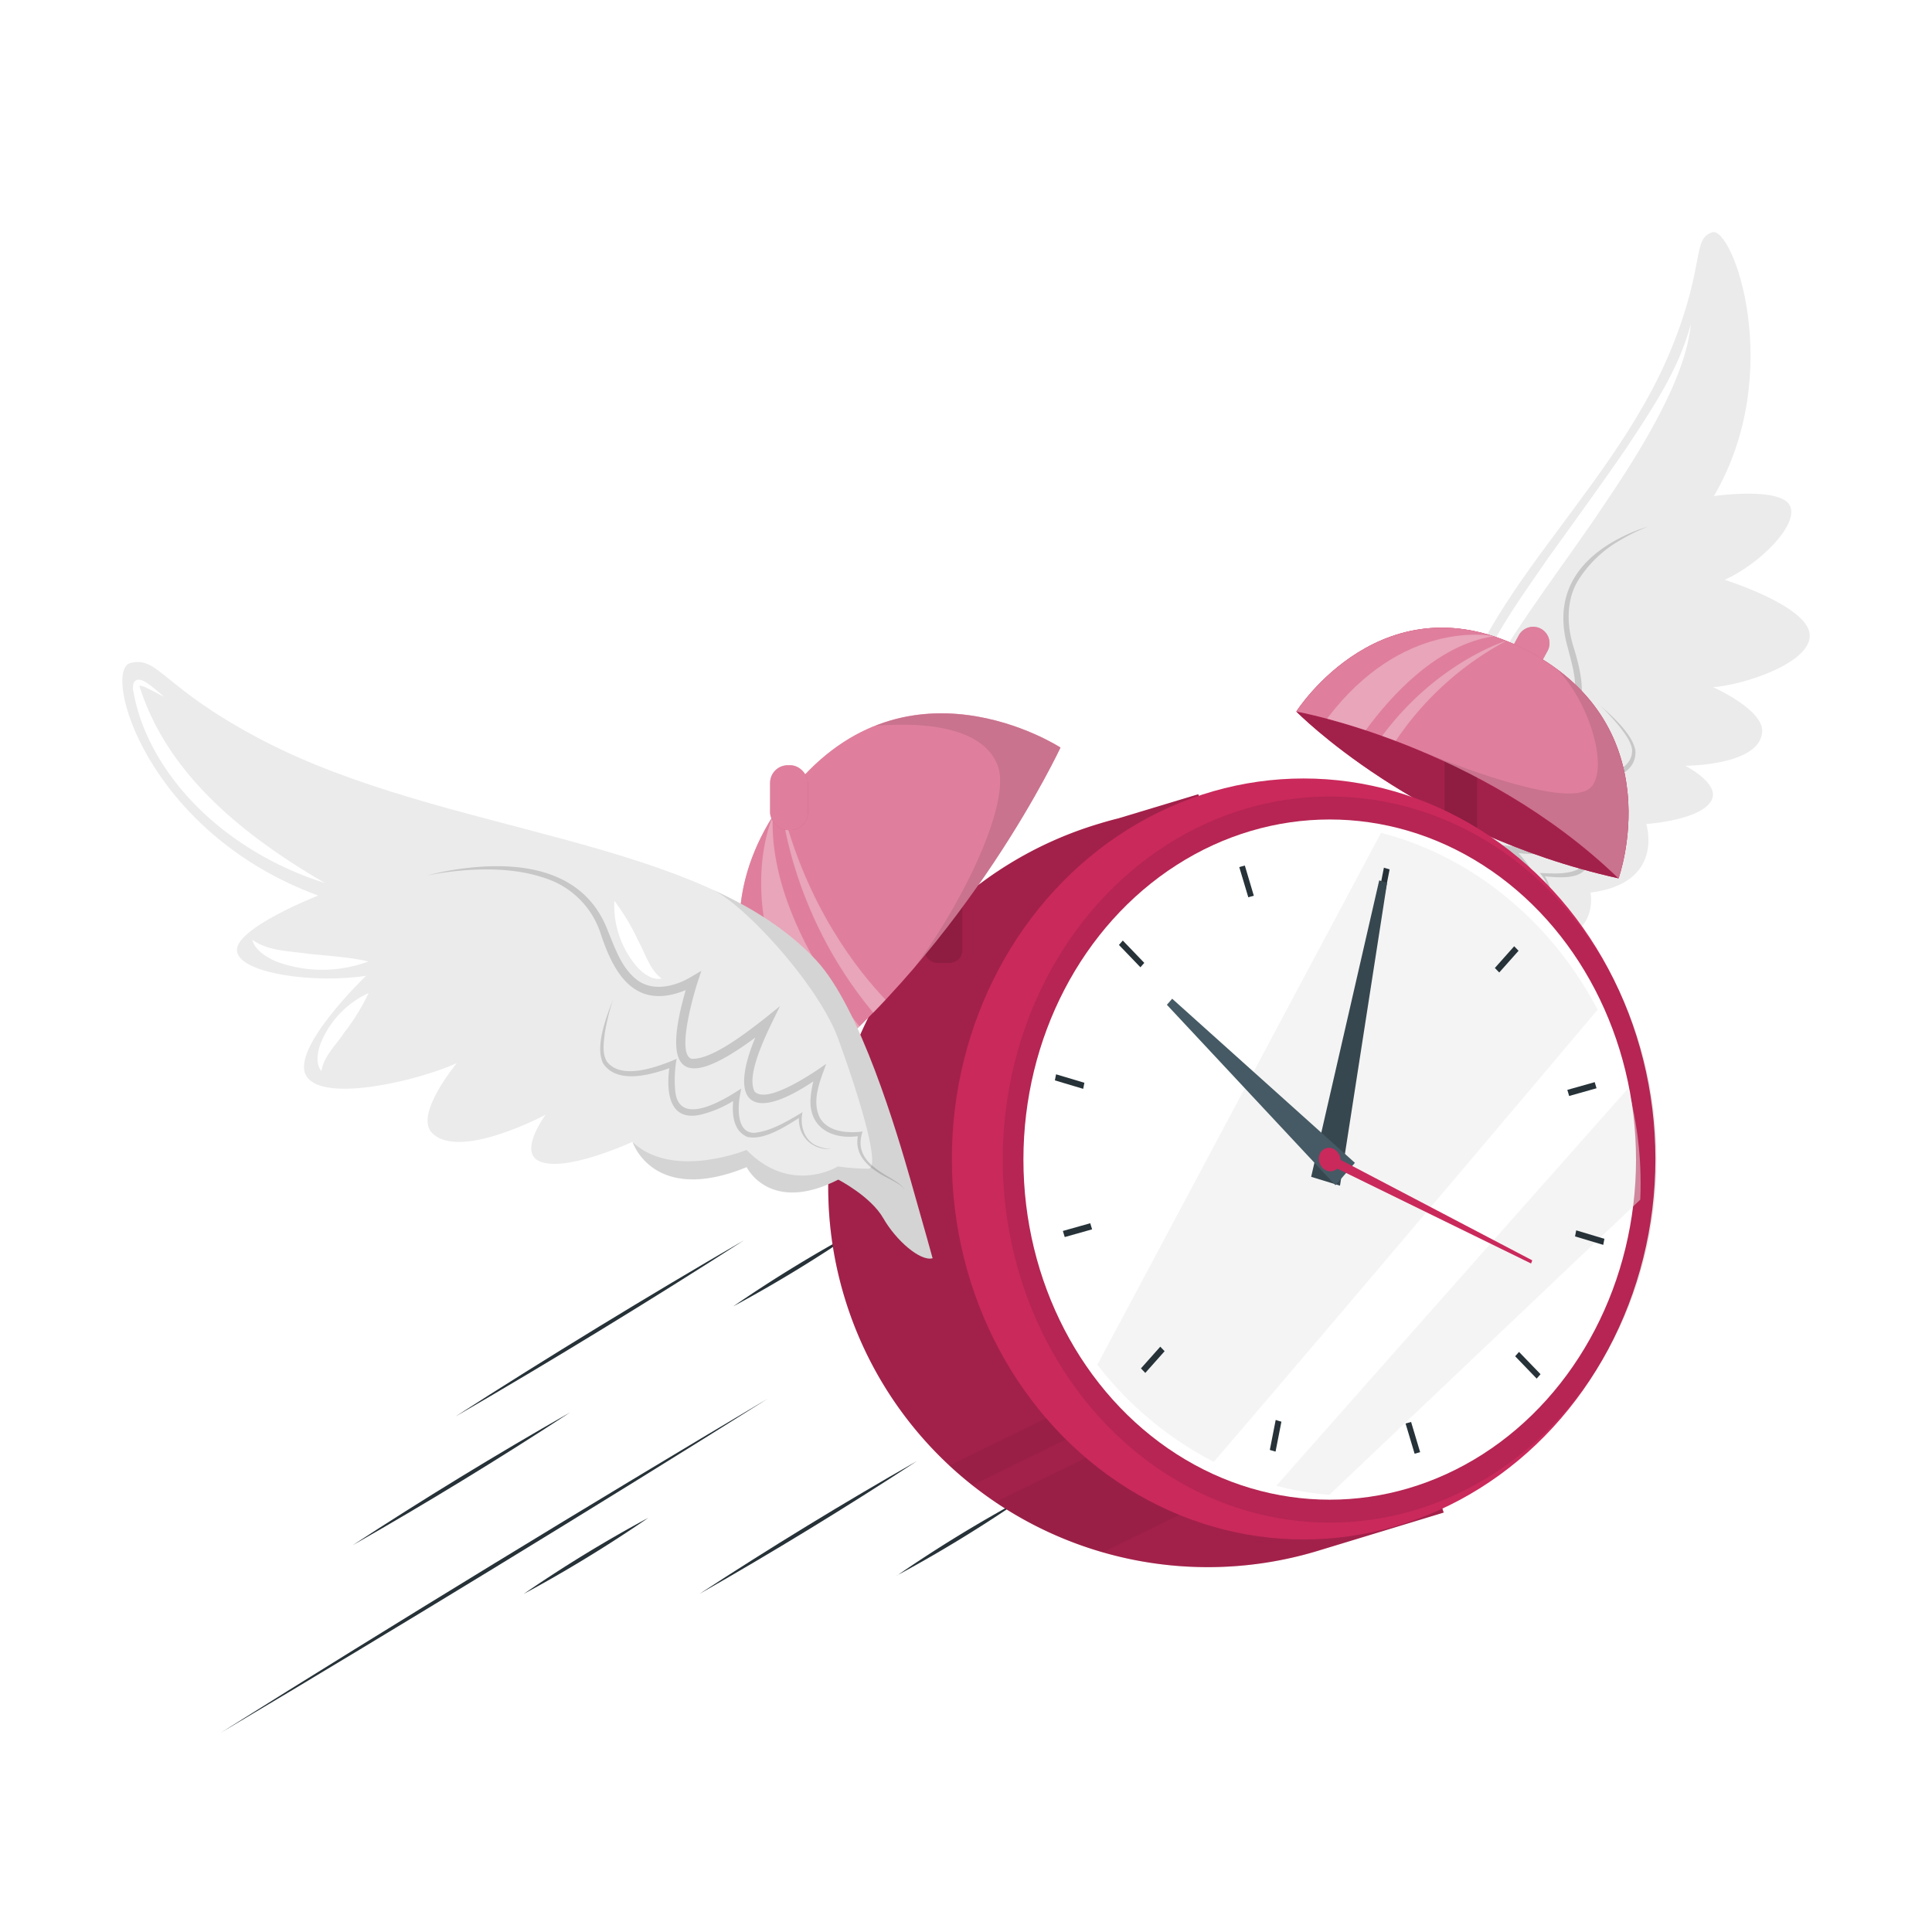 <svg class="animated" id="freepik_stories-time-flies" xmlns="http://www.w3.org/2000/svg" viewBox="0 0 500 500" version="1.1" xmlns:xlink="http://www.w3.org/1999/xlink" xmlns:svgjs="http://svgjs.com/svgjs"><style>svg#freepik_stories-time-flies:not(.animated) .animable {opacity: 0;}svg#freepik_stories-time-flies.animated #freepik--Lines--inject-6 {animation: 1.5s Infinite  linear shake;animation-delay: 0s;}svg#freepik_stories-time-flies.animated #freepik--Clock--inject-6 {animation: 1s 1 forwards cubic-bezier(.36,-0.01,.5,1.38) slideLeft,1.5s Infinite  linear shake;animation-delay: 0s,1s;}            @keyframes shake {                10%, 90% {                    transform: translate3d(-1px, 0, 0);                  }                  20%, 80% {                    transform: translate3d(2px, 0, 0);                  }                  30%, 50%, 70% {                    transform: translate3d(-4px, 0, 0);                  }                  40%, 60% {                    transform: translate3d(4px, 0, 0);                  }            }                    @keyframes slideLeft {                0% {                    opacity: 0;                    transform: translateX(-30px);                }                100% {                    opacity: 1;                    transform: translateX(0);                }            }        </style><g id="freepik--Lines--inject-6" class="animable animator-active" style="transform-origin: 160.78px 383.39px;"><path d="M117.84,366.61c23.64-15.22,50.32-31.49,74.66-45.6-23.67,15.22-50.32,31.51-74.66,45.6Z" style="fill: rgb(38, 50, 56); transform-origin: 155.17px 343.81px;" id="elmp6x2lu7b09" class="animable"></path><path d="M57.14,448.43c45-28.26,95.92-59.35,141.63-86.5-45,28.27-95.93,59.35-141.63,86.5Z" style="fill: rgb(38, 50, 56); transform-origin: 127.955px 405.18px;" id="elz0y3wepdkgr" class="animable"></path><path d="M181,412.51c18.37-12,37.21-23.51,56.28-34.37-18.37,12-37.21,23.51-56.28,34.37Z" style="fill: rgb(38, 50, 56); transform-origin: 209.14px 395.325px;" id="el9u1wco9u8k6" class="animable"></path><path d="M91.27,399.9c18.37-12,37.21-23.51,56.28-34.37-18.37,12-37.21,23.51-56.28,34.37Z" style="fill: rgb(38, 50, 56); transform-origin: 119.41px 382.715px;" id="eltz19qm0wwe" class="animable"></path><path d="M135.53,412.51a347.6,347.6,0,0,1,32.29-19.72,353.32,353.32,0,0,1-32.29,19.72Z" style="fill: rgb(38, 50, 56); transform-origin: 151.675px 402.65px;" id="elmew1v7aqr1" class="animable"></path><path d="M232.13,407.76A352,352,0,0,1,264.42,388a350.25,350.25,0,0,1-32.29,19.72Z" style="fill: rgb(38, 50, 56); transform-origin: 248.275px 397.88px;" id="el1z81yo8t099" class="animable"></path><path d="M189.78,338.07a353.48,353.48,0,0,1,32.3-19.72,349.08,349.08,0,0,1-32.3,19.72Z" style="fill: rgb(38, 50, 56); transform-origin: 205.93px 328.21px;" id="elvpa44ovdimh" class="animable"></path></g><g id="freepik--Clock--inject-6" class="animable" style="transform-origin: 250.012px 242.289px;"><path d="M394.38,270.07s-2.15-5.95-6.4-18.09c-4-11.48-14.23-41.2-13.4-55.73,2.17-38.19,41.63-66.13,57.91-105.89,8.92-21.77,5.32-28.55,10.63-30.24s19.15,36.23.44,68.26c0,0,17.2-2.48,19.66,2.48s-8.05,15.27-16.88,19.19c0,0,21.21,6.65,22,14s-16.85,13.19-25,13.79c0,0,13.08,5.8,12.72,11.53-.54,8.82-19.91,8.81-19.91,8.81s8.43,4.29,7,8.42c-1.9,5.62-17.1,6.66-17.1,6.66S431,228.55,411.63,231c0,0,2.46,12.2-12.59,12.61,0,0-2.92,7-2.06,12.88S396.72,269.41,394.38,270.07Z" style="fill: rgb(235, 235, 235); transform-origin: 421.449px 165.068px;" id="el7pf42ywdi8r" class="animable"></path><path d="M392.52,253.26a8.45,8.45,0,0,1,.93-4.07c1.7-3.87,3-8.68-.92-12.82l0,.71c5-2.13,7.21-7.54,2.66-13.64a30,30,0,0,0-3.89-4.32l-.32,1.39c18.93,2.83,17.79-6,2.07-17.71l-.37,1.91c20,4.19,25.8.18,6.63-18.44l-.39,1.86a12.86,12.86,0,0,0,4.19-.43c8.51-2.28,6.73-11.9,4.06-20.45-1.89-6.16-1.6-12.44,1.26-17.05a30.72,30.72,0,0,1,11.22-10.59,44.3,44.3,0,0,1,6.94-3.34,39.16,39.16,0,0,0-7.18,2.88c-9.63,4.89-17.84,13.55-13.72,28.3,1.2,4.63,2.63,9.26,1.64,13.46-1.05,4-5,5.25-8.62,5.07l-2.45-.13,2,2c2.14,2,12.35,12.3,10.64,15-3,2.51-12.13.62-16.26-.18l-4.14-.89c3.66,2.8,14,9.87,14.79,14.76-.34,3.68-9.66,2.73-12.44,2.42l-2.19-.28c3.05,2.75,7,5.93,7.83,10.35.57,3.81-2.32,6.28-4.88,7.5,4.27,4,3.1,8.38,1.61,12.55a9,9,0,0,0-.71,4.22Z" style="fill: rgb(199, 199, 199); transform-origin: 407.545px 194.785px;" id="elbmayy9oosav" class="animable"></path><path d="M413.64,182.09a68.35,68.35,0,0,1,5.47,5.92c1.34,1.79,2.94,3.73,3.27,6,.2,5.3-6.5,6.56-10.14,7.05l-1,.1a36.22,36.22,0,0,1,4.23,6.31c4.27,8.05-6.35,7.3-10.46,6.88l1.06,1.26c1.95,2.32,5.29,7.38,2.52,9.25-2.68,1.43-6.26,1.24-9.43,1.09l-.66,0c2.17,2.43,3.45,6.27,1.85,8.79a6.9,6.9,0,0,1-1.64,2c3.31-2.06,3.59-6.57.68-10.56l-.17.57c3.27.27,8.85,1,11-1.74,1.64-3.19-1.16-7.42-3.35-10.19l-.33,1.13a18.38,18.38,0,0,0,8.12-.64c6.21-2.23,1.77-9.44-1.83-13.9l-.23,1.1c4.11-.62,11.08-2.25,10.63-8.33-.82-4.42-6.43-9.24-9.54-12Z" style="fill: rgb(199, 199, 199); transform-origin: 410.875px 209.415px;" id="el1mnceymupg4j" class="animable"></path><path d="M379.85,212.8c-4-12.49-1.84-26.19,2.64-38.28,4.35-10.63,11.25-20,17.68-29.41,6.17-8.61,15.08-20.85,20.95-29.49,6.58-10,13.41-20.11,16.48-31.83-.59,6-2.74,11.89-5.21,17.44-5.06,11.08-11.75,21.3-18.55,31.34s-14,19.65-20.64,29.69a85.58,85.58,0,0,0-8.56,15.54c-4.43,11-6.88,23.19-4.79,35Z" style="fill: rgb(255, 255, 255); transform-origin: 407.673px 148.295px;" id="el0r2811rgcjpg" class="animable"></path><path d="M418.88,227.31s14.07-38.9-23.39-58.81-60,15.64-60,15.64S366.29,215.64,418.88,227.31Z" style="fill: #CA295C; transform-origin: 378.48px 194.876px;" id="el22w49skzoi9" class="animable"></path><path d="M418.87,227.31c-52.58-11.67-83.37-43.17-83.37-43.17S382.92,192.62,418.87,227.31Z" style="fill: #CA295C; transform-origin: 377.185px 205.725px;" id="eltir38552u77" class="animable"></path><path d="M391.89,175.46h0a4.22,4.22,0,0,0,5.74-1.7l2.87-5.29a4.24,4.24,0,0,0-1.7-5.74h0a4.24,4.24,0,0,0-5.74,1.7l-2.87,5.29A4.24,4.24,0,0,0,391.89,175.46Z" style="fill: #CA295C; transform-origin: 395.345px 169.099px;" id="elulb2tg4dkj" class="animable"></path><g id="el473kolbgve7"><path d="M391.89,175.46h0a4.22,4.22,0,0,0,5.74-1.7l2.87-5.29a4.24,4.24,0,0,0-1.7-5.74h0a4.24,4.24,0,0,0-5.74,1.7l-2.87,5.29A4.24,4.24,0,0,0,391.89,175.46Z" style="fill: rgb(255, 255, 255); opacity: 0.4; transform-origin: 395.345px 169.099px;" class="animable" id="elo7iq3v0vc17"></path></g><g id="elf32oriplqfv"><path d="M418.87,227.31c-52.58-11.67-83.37-43.17-83.37-43.17S382.92,192.62,418.87,227.31Z" style="opacity: 0.2; transform-origin: 377.185px 205.725px;" class="animable" id="elki8evlfmn7i"></path></g><g id="elb3cqshf5tb"><path d="M377.12,194.21H379a3.31,3.31,0,0,1,3.31,3.31v21.69a0,0,0,0,1,0,0h-8.47a0,0,0,0,1,0,0V197.52A3.31,3.31,0,0,1,377.12,194.21Z" style="fill: #CA295C; transform-origin: 378.075px 206.71px; transform: rotate(-151.39deg);" class="animable" id="elygpvr1cs84"></path></g><g id="eldfvulq54y36"><path d="M377.12,194.21H379a3.31,3.31,0,0,1,3.31,3.31v21.69a0,0,0,0,1,0,0h-8.47a0,0,0,0,1,0,0V197.52A3.31,3.31,0,0,1,377.12,194.21Z" style="opacity: 0.3; transform-origin: 378.075px 206.71px; transform: rotate(-151.39deg);" class="animable" id="elydbyr8xx3t"></path></g><path d="M418.87,227.31c-35.95-34.69-83.37-43.17-83.37-43.17s22.54-35.56,60-15.64S418.87,227.31,418.87,227.31Z" style="fill: #CA295C; transform-origin: 378.483px 194.874px;" id="el7vfaiq4xf1k" class="animable"></path><g id="elp2k7vc090ns"><path d="M418.87,227.31c-35.95-34.69-83.37-43.17-83.37-43.17s22.54-35.56,60-15.64S418.87,227.31,418.87,227.31Z" style="fill: rgb(255, 255, 255); opacity: 0.4; transform-origin: 378.483px 194.874px;" class="animable" id="elmapt2ueo9vm"></path></g><g id="el0ln44wq9p02"><g style="opacity: 0.3; transform-origin: 366.635px 178.007px;" class="animable" id="elrtwf8rfsrtd"><path d="M386.57,164.66c-14.7,2.19-26.69,15.5-33.13,24.33-3.84-1.27-7.21-2.25-10-3,19.39-25.67,41.9-21.58,43-21.36Z" style="fill: rgb(255, 255, 255); transform-origin: 365.005px 176.627px;" id="elm5ctjvkatik" class="animable"></path><path d="M389.83,165.85a79.74,79.74,0,0,0-28.63,25.9c-1.19-.46-2.36-.88-3.5-1.29C371.92,171.27,389.83,165.85,389.83,165.85Z" style="fill: rgb(255, 255, 255); transform-origin: 373.765px 178.8px;" id="elq6kzmmjd7tl" class="animable"></path></g></g><g id="el64ch3gtmxlp"><path d="M418.87,227.3c-16-15.44-34.32-25.71-49.67-32.33,10.15,4.13,36.49,14,42.27,9,5-4.33.34-21.56-8.37-30.65C430.92,194,418.87,227.3,418.87,227.3Z" style="opacity: 0.1; transform-origin: 395.333px 200.31px;" class="animable" id="elh85oxga1mb9"></path></g><path d="M218.61,335.91a98.21,98.21,0,0,0,123.12,65.24l31.9-9.7-63.52-185.9-20.63,6.23q-2.46.61-4.94,1.37A98.22,98.22,0,0,0,218.61,335.91Z" style="fill: #CA295C; transform-origin: 293.988px 305.563px;" id="elf3hu8ln3oxg" class="animable"></path><g id="el6h6gqcebdpr"><path d="M218.61,335.91a98.21,98.21,0,0,0,123.12,65.24l31.9-9.7-63.52-185.9-20.63,6.23q-2.46.61-4.94,1.37A98.22,98.22,0,0,0,218.61,335.91Z" style="opacity: 0.2; transform-origin: 293.988px 305.563px;" class="animable" id="elbbypx58gvot"></path></g><g id="elt24v2osvjk"><g style="opacity: 0.05; transform-origin: 304.82px 364.565px;" class="animable" id="el6gx5vcgid8r"><path d="M364,363.33l-78.54,38.41h0a98.11,98.11,0,0,1-27.91-13l98.65-48.25Z" id="elx55dvajh2v" class="animable" style="transform-origin: 310.775px 371.115px;"></path><path d="M354.1,334.29,251.64,384.4q-3.09-2.43-6-5.12l106.1-51.89Z" id="elkxehlwxbh0s" class="animable" style="transform-origin: 299.87px 355.895px;"></path></g></g><g id="elxxgkcqwmbkp"><ellipse cx="337.38" cy="299.94" rx="91.04" ry="98.47" style="fill: #CA295C; transform-origin: 337.38px 299.94px; transform: rotate(-21.02deg);" class="animable" id="elc68q0t57xue"></ellipse></g><g id="ele18jbognav7"><ellipse cx="344.13" cy="300.1" rx="84.62" ry="93.96" style="opacity: 0.1; transform-origin: 344.13px 300.1px; transform: rotate(-21.01deg);" class="animable" id="el4ld1l0izth3"></ellipse></g><g id="el61tc4q1lu2"><ellipse cx="344.13" cy="300.1" rx="79.27" ry="88.02" style="fill: rgb(255, 255, 255); transform-origin: 344.13px 300.1px; transform: rotate(-21.01deg);" class="animable" id="elgyp1vsapgv"></ellipse></g><g id="el221var9n086"><path d="M413.46,261.32c-27.85,33-73.63,87.13-99.34,117A90.17,90.17,0,0,1,284,353.18l73.41-137.64C380.5,221.47,401.26,238,413.46,261.32Z" style="fill: rgb(235, 235, 235); opacity: 0.5; transform-origin: 348.73px 296.93px;" class="animable" id="elq71v28pvyw"></path></g><g id="elf2zjrfcrqie"><path d="M421.36,281.68a94.83,94.83,0,0,1,3.13,28.8l-80.44,76.37a76.24,76.24,0,0,1-13.73-2.34C353.62,358.11,396.24,310,421.36,281.68Z" style="fill: rgb(235, 235, 235); opacity: 0.5; transform-origin: 377.453px 334.265px;" class="animable" id="elx4xzsjgyv8i"></path></g><path d="M322.16,224l2.33,7.82-.72.19-.71.21-2.34-7.82Z" style="fill: rgb(38, 50, 56); transform-origin: 322.605px 228.11px;" id="elodog32i2uw8" class="animable"></path><path d="M296.14,249.19c-.34.37-.68.75-1,1.14l-5.56-5.78,1-1.14Z" style="fill: rgb(38, 50, 56); transform-origin: 292.86px 246.87px;" id="eli1urkdaqipc" class="animable"></path><path d="M280.64,280.22c-.11.52-.21,1-.31,1.57L273,279.6l.31-1.57Z" style="fill: rgb(38, 50, 56); transform-origin: 276.82px 279.91px;" id="el3s6twz99kj8" class="animable"></path><path d="M282.39,317.36c.08.27.16.53.25.79l-7.09,2-.48-1.58,7.09-2C282.24,316.83,282.32,317.1,282.39,317.36Z" style="fill: rgb(38, 50, 56); transform-origin: 278.855px 318.36px;" id="elormxrized5" class="animable"></path><path d="M301.4,349.69l-5,5.62-1.12-1.17,5-5.62Z" style="fill: rgb(38, 50, 56); transform-origin: 298.34px 351.915px;" id="el8vk3f9z2dnb" class="animable"></path><path d="M331.63,367.93l-1.52,7.75-1.48-.44,1.52-7.76C330.64,367.65,331.13,367.79,331.63,367.93Z" style="fill: rgb(38, 50, 56); transform-origin: 330.13px 371.58px;" id="elsigro2v39q" class="animable"></path><path d="M365.19,368l2.34,7.82-1.43.4-2.34-7.82.72-.2Z" style="fill: rgb(38, 50, 56); transform-origin: 365.645px 372.11px;" id="elbt41btg56l" class="animable"></path><path d="M398.69,355.64l-1,1.14L392.12,351c.34-.37.68-.75,1-1.13Z" style="fill: rgb(38, 50, 56); transform-origin: 395.405px 353.325px;" id="elqterebzpez" class="animable"></path><path d="M415.22,320.6l-.3,1.57-7.3-2.19c.11-.52.21-1,.3-1.57Z" style="fill: rgb(38, 50, 56); transform-origin: 411.42px 320.29px;" id="elor3tmm1sa2d" class="animable"></path><path d="M412.71,280.06l.47,1.58-7.09,2c-.08-.27-.15-.53-.23-.79l-.24-.79Z" style="fill: rgb(38, 50, 56); transform-origin: 409.4px 281.85px;" id="elghw8lzjubji" class="animable"></path><path d="M393,246.06l-5,5.62c-.37-.4-.74-.78-1.13-1.17l5-5.62Z" style="fill: rgb(38, 50, 56); transform-origin: 389.935px 248.285px;" id="el12rutuhowqz" class="animable"></path><path d="M359.63,225l-1.52,7.77c-.5-.17-1-.31-1.48-.45l1.52-7.76Z" style="fill: rgb(38, 50, 56); transform-origin: 358.13px 228.665px;" id="elux2gja9v8ol" class="animable"></path><polygon points="358.97 228.47 346.79 306.85 339.33 304.56 356.94 227.84 358.97 228.47" style="fill: rgb(55, 71, 79); transform-origin: 349.15px 267.345px;" id="elnrhgz7sdk5" class="animable"></polygon><polygon points="303.36 258.47 350.65 300.94 345.61 306.74 301.99 260.04 303.36 258.47" style="fill: rgb(69, 90, 100); transform-origin: 326.32px 282.605px;" id="elhhx26j7kdhm" class="animable"></polygon><path d="M346.6,299.41a2.67,2.67,0,0,1-1.66,3.42,2.78,2.78,0,0,1-3.29-2,2.66,2.66,0,0,1,1.66-3.42A2.78,2.78,0,0,1,346.6,299.41Z" style="fill: rgb(199, 199, 199); transform-origin: 344.124px 300.12px;" id="elzk15w2tn78q" class="animable"></path><path d="M345.17,297.36a3.32,3.32,0,0,1,1.56,4.06,2.57,2.57,0,0,1-3.65,1.41,3.32,3.32,0,0,1-1.56-4.06A2.57,2.57,0,0,1,345.17,297.36Z" style="fill: #CA295C; transform-origin: 344.125px 300.095px;" id="elc6qzwf1zj4n" class="animable"></path><polygon points="344.57 298.93 396.55 326.18 396.24 326.99 343.68 301.27 344.57 298.93" style="fill: #CA295C; transform-origin: 370.115px 312.96px;" id="elw7aqu9sfofs" class="animable"></polygon><g id="elprva3gtsftl"><path d="M239.29,229.54h9.8a0,0,0,0,1,0,0V245.9a3.31,3.31,0,0,1-3.31,3.31H242.6a3.31,3.31,0,0,1-3.31-3.31V229.54A0,0,0,0,1,239.29,229.54Z" style="fill: #CA295C; transform-origin: 244.19px 239.375px; transform: rotate(-53.03deg);" class="animable" id="elhmz800xm67"></path></g><g id="elvdt86rkrmoh"><path d="M239.29,229.54h9.8a0,0,0,0,1,0,0V245.9a3.31,3.31,0,0,1-3.31,3.31H242.6a3.31,3.31,0,0,1-3.31-3.31V229.54A0,0,0,0,1,239.29,229.54Z" style="opacity: 0.3; transform-origin: 244.19px 239.375px; transform: rotate(-53.03deg);" class="animable" id="eloff6ispl1p"></path></g><path d="M207.42,279s-33.53-34.19-3.66-73.16,70.69-12.38,70.69-12.38S250.93,244,207.42,279Z" style="fill: #CA295C; transform-origin: 232.911px 231.802px;" id="ele2sm07uf6r" class="animable"></path><g id="elwk0ygg8dnk9"><path d="M207.42,279s-33.53-34.19-3.66-73.16,70.69-12.38,70.69-12.38S250.93,244,207.42,279Z" style="fill: rgb(255, 255, 255); opacity: 0.4; transform-origin: 232.911px 231.802px;" class="animable" id="elw9jyx3llnpr"></path></g><g id="el9ejq43qlhx4"><g style="opacity: 0.3; transform-origin: 213.093px 240.685px;" class="animable" id="el6ctkydi72z9"><path d="M222.45,265.65c-2.66,2.6-5.42,5.18-8.28,7.69-26.41-33.86-14.63-61-14.18-62a0,0,0,0,1,0,0C199.09,233.81,215.07,256.44,222.45,265.65Z" style="fill: rgb(255, 255, 255); transform-origin: 209.718px 242.34px;" id="elyh6pj06c4k8" class="animable"></path><path d="M229.2,258.74c-1,1.12-2.11,2.23-3.2,3.36-.18-.22-.36-.45-.55-.67-21.21-25.84-23.27-53.4-23.27-53.4C208.63,234.72,222.46,251.72,229.2,258.74Z" style="fill: rgb(255, 255, 255); transform-origin: 215.69px 235.065px;" id="elf7ov5a9qg4k" class="animable"></path></g></g><g id="el05t80i7jaeiu"><path d="M274.46,193.51a278.83,278.83,0,0,1-37.86,57c14.11-19.22,24.72-43.16,21.71-52.06-1.47-4.37-7.14-12.49-31.73-10.62C251,178.2,274.46,193.51,274.46,193.51Z" style="opacity: 0.1; transform-origin: 250.52px 217.58px;" class="animable" id="el3diksauinbf"></path></g><g id="el0q1c52953cjf"><rect x="199.3" y="198.05" width="9.8" height="16.77" rx="4.57" style="fill: #CA295C; transform-origin: 204.2px 206.435px; transform: rotate(-53.03deg);" class="animable" id="elgnf5fy9fkn6"></rect></g><g id="elmrl4cc6nhwp"><rect x="199.3" y="198.05" width="9.8" height="16.77" rx="4.57" style="fill: rgb(255, 255, 255); opacity: 0.4; transform-origin: 204.2px 206.435px; transform: rotate(-53.03deg);" class="animable" id="el02eisromk3yp"></rect></g><path d="M241.35,325.63s-1.79-6.56-5.59-19.85c-3.6-12.58-13.11-45-24.52-57.25-30-32.19-95.9-32.2-143.4-57-26-13.58-26.71-21.77-34.09-19.95s3.83,43.7,48.59,60.19c0,0-21.76,8.52-21,14.39s20.32,8.42,33.4,6.37c0,0-19.84,19-15.42,26s29.06,1.11,38.9-3.4c0,0-11,13.22-6.48,18,7,7.4,29.46-4.64,29.46-4.64s-6.69,9-2.11,11.77c6.24,3.75,24.63-4.77,24.63-4.77s5.27,16.44,29.54,6.55c0,0,5.91,12.24,23.69,3.25,0,0,8.41,4.32,11.65,10S238.15,326.51,241.35,325.63Z" style="fill: rgb(235, 235, 235); transform-origin: 136.504px 248.525px;" id="elhb9kmc044c" class="animable"></path><path d="M234.32,308.16c-.89-1.47-2.57-2.17-4-3-4.75-2.34-9.7-5.77-8.16-11.83l.57.61c-7.39,1.26-13.8-2.14-12.9-10.33a27.45,27.45,0,0,1,1.4-6.21l1.38,1c-19.94,14.24-25,5.78-15.14-14.26l1.81,1.44c-20.23,16.11-29.83,16.18-21-12.07l1.79,1.39a21.39,21.39,0,0,1-5.17,2.23c-11.52,3.27-16.38-6.27-19.43-15.44a22.24,22.24,0,0,0-13.72-14.19c-6.55-2.38-13.72-2.78-20.65-2.33a82.05,82.05,0,0,0-10.46,1.38,69.38,69.38,0,0,1,10.41-1.93c14.7-1.68,30.45.82,36.28,16.32,2,4.82,3.6,9.77,7.78,12.84,4.1,2.86,9.6,1.5,13.66-.91l2.75-1.63-1,3c-1,3.13-5.48,18.47-1.58,19.76,5.26.36,14.52-7,18.76-10.26l4.16-3.36c-2.23,4.73-9.15,17.36-6.55,22.14,3,3,13.17-3.6,16.17-5.59l2.34-1.61c-1.55,4.31-3.85,9.56-1.64,13.95,2.08,3.69,7.22,4.07,11.06,3.56-2.1,6.13,2.43,9.28,7.16,12,1.4.91,3,1.73,3.86,3.25Z" style="fill: rgb(199, 199, 199); transform-origin: 172.48px 266.164px;" id="el9x9c4zazy9v" class="animable"></path><path d="M158.61,258.8a59.87,59.87,0,0,0-2.09,8.6c-.27,2.4-.73,5.1.5,7.27,3.57,4.77,12.26,1.72,16.84-.11l1.25-.54a30.73,30.73,0,0,0-.37,8.17c.82,9.72,12.61,2.47,17.08-.46l-.32,1.77c-.6,3.24-.83,9.76,3.73,9.67,4.14-.4,8.15-2.79,11.73-4.89l.74-.45c-.78,3.49.5,7.65,4.17,8.88a11.28,11.28,0,0,0,3.31.68c-5.32.26-8.89-3.54-8.39-8.84l.61.39c-3.6,2.27-9.59,6.34-14,5.28-4.21-1.78-4-7.24-3.45-11l1.2.79a29.46,29.46,0,0,1-9.88,4.48c-8.81,1.91-8.86-7.18-7.88-13.34l1.06.83c-5.21,2-14.48,4.91-18.33-.71-2.23-4.39.82-12.11,2.46-16.44Z" style="fill: rgb(199, 199, 199); transform-origin: 185.256px 278.101px;" id="eltfpkskzh27" class="animable"></path><g id="ela7fdgb4mtc6"><path d="M241.35,325.62c-3.2.89-9.54-4.59-12.79-10.29s-11.65-10-11.65-10c-17.78,9-23.69-3.25-23.69-3.25-24.27,9.89-29.54-6.55-29.54-6.55,10.43,9.89,29.53,2.07,29.53,2.07,11.51,11.79,23.64,4.27,23.64,4.27a59.33,59.33,0,0,0,7.88.6c3.37-.05-2.51-19.14-7.81-33.64-5-13.7-23.62-34.05-32.07-38.36l.08,0c10.28,4.74,19.27,10.52,26.3,18.06,11.42,12.24,20.94,44.68,24.53,57.25C239.56,319.07,241.35,325.62,241.35,325.62Z" style="opacity: 0.1; transform-origin: 202.515px 278.093px;" class="animable" id="el8v4dixv6cqs"></path></g><path d="M84.06,228.51c-19.59-6.13-38.26-20.06-46.49-39.31a47.94,47.94,0,0,1-3-10,4.59,4.59,0,0,1,0-2.39c.75-1.77,2.85-.54,3.88.24a47.71,47.71,0,0,1,4,3.3c-1.53-.78-3-1.64-4.55-2.34a4.67,4.67,0,0,0-2-.58s.21-.11.19-.1a5.6,5.6,0,0,0,.38,1.39C44.08,201.38,64,216.8,84.06,228.51Z" style="fill: rgb(255, 255, 255); transform-origin: 59.236px 202.206px;" id="elqzd3p79qi4a" class="animable"></path><path d="M65.26,243.18c4.12,3,9.6,2.92,14.49,3.65,4.64.51,11.07.89,15.58,2a34.22,34.22,0,0,1-24-.05c-2.45-1.17-5.35-2.82-6.06-5.64Z" style="fill: rgb(255, 255, 255); transform-origin: 80.295px 247.059px;" id="elkb9ozx1yoi" class="animable"></path><path d="M95.4,257A56.6,56.6,0,0,1,89,267.36c-2.1,3.2-5.18,5.92-5.82,9.82-1.49-1.76-1.05-4.51-.42-6.54A24.22,24.22,0,0,1,95.4,257Z" style="fill: rgb(255, 255, 255); transform-origin: 88.787px 267.09px;" id="elpq3ef24elb" class="animable"></path><path d="M159,233.13a56.24,56.24,0,0,1,6.22,10.43c1.87,3.34,2.88,7.32,6,9.68-2.25.52-4.49-1.14-6-2.63A24.25,24.25,0,0,1,159,233.13Z" style="fill: rgb(255, 255, 255); transform-origin: 165.094px 243.234px;" id="elk2wlf82m1an" class="animable"></path></g><defs>     <filter id="active" height="200%">         <feMorphology in="SourceAlpha" result="DILATED" operator="dilate" radius="2"></feMorphology>                <feFlood flood-color="#32DFEC" flood-opacity="1" result="PINK"></feFlood>        <feComposite in="PINK" in2="DILATED" operator="in" result="OUTLINE"></feComposite>        <feMerge>            <feMergeNode in="OUTLINE"></feMergeNode>            <feMergeNode in="SourceGraphic"></feMergeNode>        </feMerge>    </filter>    <filter id="hover" height="200%">        <feMorphology in="SourceAlpha" result="DILATED" operator="dilate" radius="2"></feMorphology>                <feFlood flood-color="#ff0000" flood-opacity="0.5" result="PINK"></feFlood>        <feComposite in="PINK" in2="DILATED" operator="in" result="OUTLINE"></feComposite>        <feMerge>            <feMergeNode in="OUTLINE"></feMergeNode>            <feMergeNode in="SourceGraphic"></feMergeNode>        </feMerge>            <feColorMatrix type="matrix" values="0   0   0   0   0                0   1   0   0   0                0   0   0   0   0                0   0   0   1   0 "></feColorMatrix>    </filter></defs></svg>